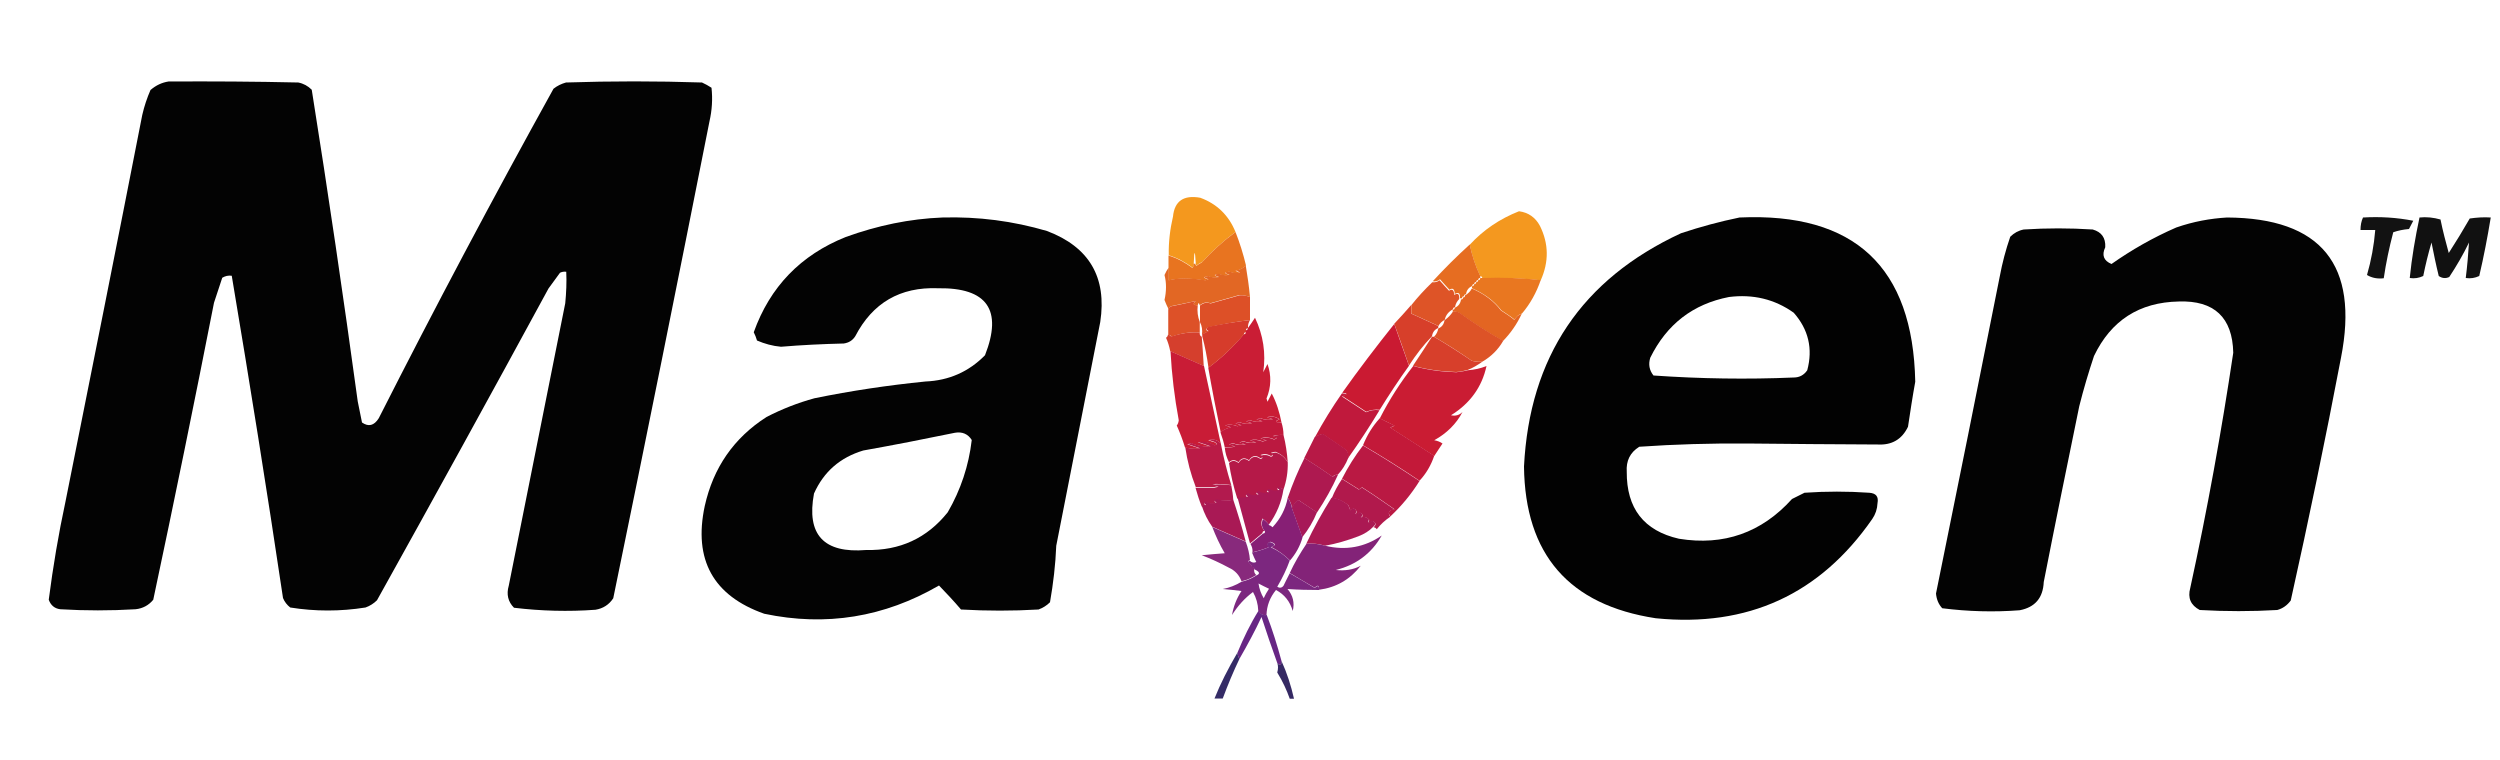 <?xml version="1.0" encoding="utf-8"?>
<!-- Generator: Adobe Illustrator 27.3.1, SVG Export Plug-In . SVG Version: 6.00 Build 0)  -->
<svg version="1.1" id="Layer_1" xmlns="http://www.w3.org/2000/svg" xmlns:xlink="http://www.w3.org/1999/xlink" x="0px" y="0px"
	 viewBox="0 0 1000 304" style="enable-background:new 0 0 1000 304;" xml:space="preserve">
<style type="text/css">
	.st0{opacity:0.988;fill-rule:evenodd;clip-rule:evenodd;enable-background:new    ;}
	.st1{opacity:0.99;fill-rule:evenodd;clip-rule:evenodd;fill:#F4971D;enable-background:new    ;}
	.st2{opacity:0.986;fill-rule:evenodd;clip-rule:evenodd;fill:#F4971D;enable-background:new    ;}
	.st3{opacity:0.989;fill-rule:evenodd;clip-rule:evenodd;enable-background:new    ;}
	.st4{opacity:0.987;fill-rule:evenodd;clip-rule:evenodd;enable-background:new    ;}
	.st5{opacity:0.929;fill-rule:evenodd;clip-rule:evenodd;enable-background:new    ;}
	.st6{opacity:0.933;fill-rule:evenodd;clip-rule:evenodd;enable-background:new    ;}
	.st7{fill-rule:evenodd;clip-rule:evenodd;fill:#E87420;}
	.st8{opacity:0.985;fill-rule:evenodd;clip-rule:evenodd;fill:#E26622;enable-background:new    ;}
	.st9{fill-rule:evenodd;clip-rule:evenodd;fill:#E66D21;}
	.st10{opacity:0.994;fill-rule:evenodd;clip-rule:evenodd;fill:#E97720;enable-background:new    ;}
	.st11{opacity:0.994;fill-rule:evenodd;clip-rule:evenodd;fill:#DE5427;enable-background:new    ;}
	.st12{fill-rule:evenodd;clip-rule:evenodd;fill:#E36522;}
	.st13{opacity:0.994;fill-rule:evenodd;clip-rule:evenodd;fill:#DD5027;enable-background:new    ;}
	.st14{opacity:0.992;fill-rule:evenodd;clip-rule:evenodd;fill:#DC5027;enable-background:new    ;}
	.st15{opacity:0.995;fill-rule:evenodd;clip-rule:evenodd;fill:#DD5327;enable-background:new    ;}
	.st16{fill-rule:evenodd;clip-rule:evenodd;fill:#D73F2A;}
	.st17{opacity:0.986;fill-rule:evenodd;clip-rule:evenodd;fill:#D53D2B;enable-background:new    ;}
	.st18{opacity:0.986;fill-rule:evenodd;clip-rule:evenodd;fill:#CA1B33;enable-background:new    ;}
	.st19{opacity:0.99;fill-rule:evenodd;clip-rule:evenodd;fill:#D73E2A;enable-background:new    ;}
	.st20{fill-rule:evenodd;clip-rule:evenodd;fill:#D63C2B;}
	.st21{opacity:0.994;fill-rule:evenodd;clip-rule:evenodd;fill:#CA1A32;enable-background:new    ;}
	.st22{opacity:0.989;fill-rule:evenodd;clip-rule:evenodd;fill:#CA1B32;enable-background:new    ;}
	.st23{opacity:0.987;fill-rule:evenodd;clip-rule:evenodd;fill:#C81A34;enable-background:new    ;}
	.st24{fill-rule:evenodd;clip-rule:evenodd;fill:#C1193B;}
	.st25{fill-rule:evenodd;clip-rule:evenodd;fill:#C0193C;}
	.st26{opacity:0.994;fill-rule:evenodd;clip-rule:evenodd;fill:#C31939;enable-background:new    ;}
	.st27{fill-rule:evenodd;clip-rule:evenodd;fill:#BB1940;}
	.st28{opacity:0.998;fill-rule:evenodd;clip-rule:evenodd;fill:#B71946;enable-background:new    ;}
	.st29{opacity:0.998;fill-rule:evenodd;clip-rule:evenodd;fill:#B51948;enable-background:new    ;}
	.st30{opacity:0.988;fill-rule:evenodd;clip-rule:evenodd;fill:#B91944;enable-background:new    ;}
	.st31{opacity:0.995;fill-rule:evenodd;clip-rule:evenodd;fill:#B1194C;enable-background:new    ;}
	.st32{fill-rule:evenodd;clip-rule:evenodd;fill:#BA1943;}
	.st33{opacity:0.992;fill-rule:evenodd;clip-rule:evenodd;fill:#B1194D;enable-background:new    ;}
	.st34{fill-rule:evenodd;clip-rule:evenodd;fill:#AE1950;}
	.st35{opacity:0.999;fill-rule:evenodd;clip-rule:evenodd;fill:#AA1955;enable-background:new    ;}
	.st36{opacity:0.999;fill-rule:evenodd;clip-rule:evenodd;fill:#A91955;enable-background:new    ;}
	.st37{opacity:0.996;fill-rule:evenodd;clip-rule:evenodd;fill:#A71958;enable-background:new    ;}
	.st38{fill-rule:evenodd;clip-rule:evenodd;fill:#AB1953;}
	.st39{opacity:0.997;fill-rule:evenodd;clip-rule:evenodd;fill:#871F75;enable-background:new    ;}
	.st40{opacity:4.700000e-02;fill-rule:evenodd;clip-rule:evenodd;fill:#CB4B31;enable-background:new    ;}
	.st41{opacity:0.985;fill-rule:evenodd;clip-rule:evenodd;fill:#822177;enable-background:new    ;}
	.st42{opacity:0.973;fill-rule:evenodd;clip-rule:evenodd;fill:#79227C;enable-background:new    ;}
	.st43{opacity:0.956;fill-rule:evenodd;clip-rule:evenodd;fill:#832076;enable-background:new    ;}
	.st44{fill-rule:evenodd;clip-rule:evenodd;fill:#672684;}
	.st45{opacity:0.945;fill-rule:evenodd;clip-rule:evenodd;fill:#291F5D;enable-background:new    ;}
	.st46{opacity:0.953;fill-rule:evenodd;clip-rule:evenodd;fill:#2B1F5B;enable-background:new    ;}
</style>
<g>
	<path class="st0" d="M67.4,32.6c17.3-0.1,34.6,0,51.9,0.4c2.1,0.4,3.9,1.4,5.4,2.9c6.6,41.5,12.7,83,18.4,124.7
		c0.6,2.8,1.1,5.6,1.7,8.4c2.6,1.8,4.8,1.3,6.7-1.7C174,122.9,197.3,79,221.4,35.5c1.5-1.2,3.2-2,5-2.5c18.1-0.6,36.3-0.6,54.4,0
		c1.3,0.6,2.6,1.3,3.8,2.1c0.5,4.5,0.2,9-0.8,13.4c-12.6,63.6-25.4,127.2-38.5,190.8c-1.7,2.6-4.1,4.1-7.1,4.6
		c-10.9,0.8-21.8,0.5-32.6-0.8c-2.4-2.4-3.1-5.4-2.1-8.8c7.5-37.7,15.1-75.3,22.6-113c0.4-4.2,0.6-8.4,0.4-12.6
		c-0.9-0.1-1.7,0-2.5,0.4c-1.5,2.1-3.1,4.2-4.6,6.3c-22.6,41.6-45.5,83.2-68.6,124.7c-1.3,1.3-2.9,2.3-4.6,2.9
		c-10.1,1.6-20.1,1.6-30.1,0c-1.3-1-2.3-2.3-2.9-3.8c-6.4-43-13.3-86-20.5-128.9c-1.4-0.2-2.6,0.1-3.8,0.8c-1.1,3.3-2.2,6.7-3.3,10
		c-7.8,39.7-15.9,79.3-24.3,118.8c-1.8,2.2-4.2,3.5-7.1,3.8c-10,0.6-20.1,0.6-30.1,0c-2.3-0.3-3.8-1.6-4.6-3.8
		c1.7-13.2,3.9-26.3,6.7-39.3C36.5,149.2,46.8,97.6,56.9,46c0.8-3.5,1.9-6.8,3.3-10C62.4,34.1,64.8,33,67.4,32.6z"/>
</g>
<g>
	<path class="st1" d="M494.2,92.8c-4.8,3.5-9.3,7.6-13.4,12.1c-0.8,0.3-1.5,0.7-2.1,1.3c-0.3-0.2-0.5-0.5-0.4-0.8
		c-0.3-5.6-0.6-5.6-0.8,0c0.1,0.6,0,1.2-0.4,1.7c-2.9-2.2-6.1-3.9-9.6-5c-0.1-5.2,0.5-10.4,1.7-15.5c0.6-6.2,4.3-8.7,10.9-7.5
		C486.7,81.5,491.5,86.1,494.2,92.8z"/>
</g>
<g>
	<path class="st2" d="M616.3,112.1c-7.7-0.8-15.6-1.1-23.4-0.8c0-0.6-0.3-0.8-0.8-0.8c-1.9-4-3.3-8.1-4.2-12.6
		c5.5-6,12.1-10.4,19.7-13.4c3.8,0.5,6.6,2.5,8.4,5.9C619.5,97.5,619.6,104.7,616.3,112.1z"/>
</g>
<g>
	<path class="st0" d="M377,87c14.3-0.4,28.2,1.4,41.8,5.4c16.9,6.4,24,18.5,21.3,36.4c-5.9,29.8-11.7,59.7-17.6,89.5
		c-0.3,7.6-1.2,15.1-2.5,22.6c-1.3,1.3-2.9,2.3-4.6,2.9c-10.3,0.6-20.6,0.6-31,0c-2.8-3.3-5.8-6.5-8.8-9.6
		c-21.9,12.7-45.2,16.5-69.9,11.3c-20.4-7.2-28.4-21.6-23.8-43.1c3.4-15.3,11.6-27.2,24.7-35.6c6.2-3.2,12.6-5.7,19.2-7.5
		c14.7-3,29.4-5.2,44.4-6.7c9.4-0.4,17.3-3.9,23.8-10.5c7.1-18.1,0.9-27.1-18.8-26.8c-15.2-0.6-26.2,5.9-33.1,19.2
		c-1.1,1.7-2.6,2.6-4.6,2.9c-8.4,0.2-16.8,0.6-25.1,1.3c-3.4-0.3-6.6-1.2-9.6-2.5c-0.3-1.1-0.8-2.3-1.3-3.3
		c6.5-18.2,18.8-30.9,36.8-38.1C351,90.2,363.9,87.5,377,87z M382,173.1c2.9-0.5,5.2,0.5,6.7,2.9c-1.2,10.3-4.4,19.9-9.6,28.9
		c-8.3,10.4-19.2,15.4-32.6,15.1c-17,1.4-24-6.1-20.9-22.6c3.9-8.7,10.4-14.4,19.7-17.2C357.6,178,369.9,175.6,382,173.1z"/>
</g>
<g>
	<path class="st3" d="M695.8,87c46-2.1,69.4,19.8,70.3,65.7c-1.1,6-2,12-2.9,18c-2.4,5-6.4,7.4-12.1,7.1
		c-17.4-0.1-34.9-0.2-52.3-0.4c-14.4-0.1-28.8,0.3-43.1,1.3c-3.7,2.3-5.3,5.7-5,10c-0.1,14.6,6.8,23.6,20.9,26.8
		c17.9,2.9,33-2.4,45.2-15.9c1.7-0.8,3.3-1.7,5-2.5c8.6-0.6,17.3-0.6,25.9,0c2.7,0.2,3.8,1.5,3.3,4.2c-0.1,2.3-0.8,4.4-2.1,6.3
		c-20.9,30.1-49.8,43.4-86.6,39.7c-34.7-5.3-52.3-25.5-52.7-60.7c2.2-43.8,23.1-74.9,62.8-93.3C680.2,90.7,688,88.6,695.8,87z
		 M691.6,118.8c9.5-1.2,18.2,0.8,25.9,6.3c5.9,6.7,7.7,14.4,5.4,23c-1.3,1.9-3.1,2.9-5.4,2.9c-18.7,0.8-37.4,0.5-56.1-0.8
		c-1.7-2.1-2.1-4.5-1.3-7.1C666.7,129.7,677.2,121.6,691.6,118.8z"/>
</g>
<g>
	<path class="st4" d="M890.8,87c37.7,0.2,52.9,18.9,45.6,56.1c-6.2,32.5-12.9,64.8-20.1,97.1c-1.4,1.9-3.2,3.2-5.4,3.8
		c-10.3,0.6-20.6,0.6-31,0c-3.6-1.9-4.9-4.8-3.8-8.8c6.8-31.2,12.5-62.6,17.2-94.1c-0.3-14.1-7.6-21-21.8-20.5
		c-15.8,0.3-27.1,7.6-33.9,21.8c-2.2,6.6-4.2,13.3-5.9,20.1c-4.8,23.4-9.6,46.8-14.2,70.3c-0.3,6.4-3.5,10.1-9.6,11.3
		c-10.4,0.8-20.7,0.5-31-0.8c-1.5-1.6-2.3-3.6-2.5-5.9c8.6-42.2,17.1-84.5,25.5-126.8c1-5.4,2.4-10.7,4.2-15.9
		c1.5-1.5,3.3-2.5,5.4-2.9c9.2-0.6,18.4-0.6,27.6,0c3.5,1,5.2,3.3,5,7.1c-1.5,3.2-0.6,5.4,2.5,6.7c8.1-5.7,16.7-10.6,25.9-14.6
		C877.4,88.6,884.1,87.4,890.8,87z"/>
</g>
<g>
	<path class="st5" d="M945.2,87c6.8-0.4,13.5,0,20.1,1.3c-0.6,1.1-1.1,2.2-1.7,3.3c-2.2,0.2-4.3,0.6-6.3,1.3
		c-1.6,6.1-2.9,12.2-3.8,18.4c-2.4,0.3-4.7-0.1-6.7-1.3c1.7-5.9,2.8-11.9,3.3-18c-1.9,0-3.9,0-5.9,0C944.2,90.2,944.5,88.5,945.2,87
		z"/>
</g>
<g>
	<path class="st6" d="M967.8,87c2.8-0.3,5.6,0,8.4,0.8c0.9,4.5,2.1,9,3.3,13.4c2.9-4.5,5.7-9.1,8.4-13.8c2.8-0.4,5.6-0.6,8.4-0.4
		c-1.3,7.9-2.8,15.7-4.6,23.4c-1.7,0.8-3.5,1.1-5.4,0.8c0.6-4.8,1-9.5,1.3-14.2c-2.3,4.8-5,9.4-7.9,13.8c-1.5,0.7-2.9,0.5-4.2-0.4
		c-1.1-4.4-2-8.9-2.9-13.4c-1.3,4.4-2.4,8.9-3.3,13.4c-1.7,0.8-3.5,1.1-5.4,0.8C964.7,103.1,966.1,95,967.8,87z"/>
</g>
<g>
	<path class="st7" d="M494.2,92.8c1.7,4.3,3.1,8.8,4.2,13.4c-1.1,1.1-2.5,1.8-4.2,2.1c0.6,0.3,1.1,0.6,1.7,0.8
		c-1.4,0.3-2.8,0.2-4.2-0.4c-2.1,0.2-2.1,0.6,0,1.3c-1.4,0.3-2.8,0.2-4.2-0.4c-2.1,0.2-2.1,0.6,0,1.3c-1.4,0.3-2.8,0.2-4.2-0.4
		c-2.1,0.2-2.1,0.6,0,1.3c-0.4,0.1-0.8,0.3-1.3,0.4c-6-1-10.9-1-14.6,0c0-1.7,0-3.3,0-5c0-1.7,0-3.3,0-5c3.5,1.1,6.7,2.8,9.6,5
		c0.4-0.5,0.5-1.1,0.4-1.7c0.3,0,0.6,0,0.8,0c-0.1,0.4,0.1,0.6,0.4,0.8c0.6-0.5,1.3-0.9,2.1-1.3C484.9,100.4,489.3,96.4,494.2,92.8z
		"/>
</g>
<g>
	<path class="st8" d="M498.3,106.2c0.7,4.2,1.3,8.3,1.7,12.6c-1.4-0.5-2.8-0.8-4.2-0.8c-3.9,1.1-7.8,2.2-11.7,3.3
		c-1.4-0.6-2.8-0.3-4.2,0.8c-0.3-1.1-0.6-1.1-0.8,0c-1.8,0.1-2.1-0.5-0.8-1.7c-3.3,0.7-6.7,1.4-10,2.1c-0.5,0.3-0.7,0.7-0.8,1.3
		c-0.6-1.2-1.2-2.4-1.7-3.8c0.8-3.6,0.8-6.9,0-10c0.5-1.1,1-2.1,1.7-2.9c0,1.7,0,3.3,0,5c3.7-1,8.6-1,14.6,0
		c0.4-0.1,0.8-0.3,1.3-0.4c-2.1-0.6-2.1-1.1,0-1.3c1.4,0.6,2.8,0.7,4.2,0.4c-2.1-0.6-2.1-1.1,0-1.3c1.4,0.6,2.8,0.7,4.2,0.4
		c-2.1-0.6-2.1-1.1,0-1.3c1.4,0.6,2.8,0.7,4.2,0.4c-0.6-0.3-1.1-0.6-1.7-0.8C495.8,108,497.2,107.3,498.3,106.2z"/>
</g>
<g>
	<path class="st9" d="M587.9,97.8c0.9,4.4,2.3,8.6,4.2,12.6c0,0.3,0,0.6,0,0.8c-0.6,0-0.8,0.3-0.8,0.8c-0.6,0-0.8,0.3-0.8,0.8
		c-0.6,0-0.8,0.3-0.8,0.8c-0.6,0-0.8,0.3-0.8,0.8c-1.5,0.6-2.3,1.8-2.5,3.3c-0.6,0-0.8,0.3-0.8,0.8c-0.6,0-0.8,0.3-0.8,0.8
		c-0.3,0-0.6,0-0.8,0c0.1-2-0.6-2.6-2.1-1.7c-0.1-2-0.8-2.6-2.1-1.7c-1.2-1.3-2.5-2.7-3.8-4.2c-0.8,0.7-1.8,1-2.9,0.8
		C577.6,107.6,582.6,102.6,587.9,97.8z"/>
</g>
<g>
	<path class="st10" d="M592.1,111.2c0.3,0,0.6,0,0.8,0c7.9-0.3,15.7,0,23.4,0.8c-1.7,5-4.2,9.5-7.5,13.4c-1.3,0.4-2.3,1.2-2.9,2.5
		c-1.7-1.4-3.6-2.6-5.4-3.8c-2.8-3.7-6.7-6.6-11.7-8.8c0-0.3,0-0.6,0-0.8c0.6,0,0.8-0.3,0.8-0.8c0.6,0,0.8-0.3,0.8-0.8
		c0.6,0,0.8-0.3,0.8-0.8C591.8,112.1,592.1,111.8,592.1,111.2z"/>
</g>
<g>
	<path class="st11" d="M583.7,119.6c-0.9,0.9-1.5,2-1.7,3.3c-0.6,0-0.8,0.3-0.8,0.8c-1.7,0.9-2.9,2.3-3.3,4.2
		c-1.1,0.6-2,1.4-2.5,2.5c-3.6-1.7-7.3-3.3-10.9-5c0-1.1,0-2.2,0-3.3c2.6-3.3,5.4-6.3,8.4-9.2c1.1,0.1,2.1-0.1,2.9-0.8
		c1.3,1.5,2.5,2.8,3.8,4.2c1.3-0.9,2-0.3,2.1,1.7C583.1,117,583.8,117.6,583.7,119.6z"/>
</g>
<g>
	<path class="st12" d="M588.7,115.4c5,2.1,8.9,5.1,11.7,8.8c1.9,1.2,3.7,2.4,5.4,3.8c0.6-1.3,1.6-2.1,2.9-2.5
		c-1.9,4.1-4.4,7.7-7.5,10.9c-6.1-3.4-11.9-7.2-17.6-11.3c-0.8-0.4-1.6-0.5-2.5-0.4c0-0.3,0-0.6,0-0.8c0.6,0,0.8-0.3,0.8-0.8
		c1.5-0.6,2.3-1.8,2.5-3.3c0.6,0,0.8-0.3,0.8-0.8c0.6,0,0.8-0.3,0.8-0.8C587.3,117.4,588.2,116.5,588.7,115.4z"/>
</g>
<g>
	<path class="st13" d="M500,118.8c0,3.1,0,6.1,0,9.2c-5.6,0.7-11.2,1.7-16.7,2.9c-1.1,0.6-1.1,1.1,0,1.7c-0.9,0.4-1.7,0.8-2.5,1.3
		c0.2-1.9,0-3.5-0.8-5c0-2.2,0-4.5,0-6.7c1.4-1.1,2.8-1.4,4.2-0.8c3.9-1.1,7.8-2.2,11.7-3.3C497.2,118,498.6,118.3,500,118.8z"/>
</g>
<g>
	<path class="st14" d="M478.3,120.4c-1.3,1.2-1,1.7,0.8,1.7c-0.3,2.4,0,4.6,0.8,6.7c0,1.4,0,2.8,0,4.2c-3.8-0.3-7.5,0.3-11.3,1.7
		c-0.3-0.5-0.7-0.7-1.3-0.8c0-3.3,0-6.7,0-10c0.1-0.5,0.4-0.9,0.8-1.3C471.6,121.9,474.9,121.2,478.3,120.4z"/>
</g>
<g>
	<path class="st15" d="M581.2,124.6c0.9-0.1,1.7,0,2.5,0.4c5.7,4.1,11.5,7.9,17.6,11.3c-2,3.5-4.8,6.3-8.4,8.4
		c-1.4,0.1-2.8,0-4.2-0.4c-4.9-3.4-9.9-6.6-15.1-9.6c0.9-0.9,1.5-2,1.7-3.3c1.5-0.6,2.3-1.8,2.5-3.3
		C579.2,127.1,580.3,126,581.2,124.6z"/>
</g>
<g>
	<path class="st16" d="M564.4,122.1c0,1.1,0,2.2,0,3.3c3.6,1.7,7.3,3.3,10.9,5c0,0.3,0,0.6,0,0.8c-1.5,0.6-2.3,1.8-2.5,3.3
		c-3.5,3.6-6.5,7.5-9.2,11.7c-1.9-5.5-3.9-11.1-5.9-16.7C560,127.1,562.2,124.6,564.4,122.1z"/>
</g>
<g>
	<path class="st17" d="M479.9,133c-0.1,0.8,0.1,1.4,0.8,1.7c0.3,3.9,0.6,7.8,0.8,11.7c-4.5-2-8.9-3.9-13.4-5.9
		c-0.4-1.9-0.9-3.7-1.7-5.4c0.5-0.3,0.7-0.7,0.8-1.3c0.5,0.1,0.9,0.4,1.3,0.8C472.4,133.3,476.2,132.7,479.9,133z"/>
</g>
<g>
	<path class="st18" d="M512.6,169c-2.6,0.1-2.9-0.3-0.8-1.3c-1.6-1.1-3.2-1.4-5-0.8c0.8,0.3,1.7,0.6,2.5,0.8c-1.7,0.4-3.4,0.3-5-0.4
		c-0.6,0.1-1.1,0.3-1.7,0.4c0.8,0.3,1.7,0.6,2.5,0.8c-1.7,0.4-3.4,0.3-5-0.4c-0.6,0.1-1.1,0.3-1.7,0.4c0.8,0.3,1.7,0.6,2.5,0.8
		c-1.7,0.4-3.4,0.3-5-0.4c-0.6,0.1-1.1,0.3-1.7,0.4c0.8,0.3,1.7,0.6,2.5,0.8c-0.6,0.1-1.1,0.3-1.7,0.4c-1.7-0.7-3.3-0.8-5-0.4
		c0.8,0.3,1.7,0.6,2.5,0.8c-2.1,0.5-3.4,1.2-4.2,2.1c-1.8-8.6-3.5-17.3-5-25.9c5.3-3.9,10-8.4,14.2-13.4c0.6,0,0.8-0.3,0.8-0.8
		c0-0.3,0-0.6,0-0.8c0.6,0,0.8-0.3,0.8-0.8c1-1.3,1.9-2.7,2.9-4.2c3.3,6.9,4.4,14.2,3.3,21.8c0.6-1.1,1.1-2.2,1.7-3.3
		c1.6,4.6,1.5,9.2-0.4,13.8c0.1,0.4,0.3,0.8,0.4,1.3c0.6-1.1,1.1-2.2,1.7-3.3C510.6,161,511.8,164.9,512.6,169z"/>
</g>
<g>
	<path class="st19" d="M572.8,134.7c0.3,0,0.6,0,0.8,0c5.1,3,10.1,6.2,15.1,9.6c1.4,0.4,2.8,0.6,4.2,0.4c-1.8,1.3-3.8,2.5-5.9,3.3
		c-1.5,0.4-3,0.7-4.6,0.8c-6.1-0.2-11.8-1-17.2-2.5C567.8,142.5,570.3,138.5,572.8,134.7z"/>
</g>
<g>
	<path class="st20" d="M500,128c-0.6,1-0.9,2.1-0.8,3.3c-0.6,0-0.8,0.3-0.8,0.8c0,0.3,0,0.6,0,0.8c-0.6,0-0.8,0.3-0.8,0.8
		c-4.2,5-9,9.5-14.2,13.4c-0.6-4.3-1.4-8.5-2.5-12.6c0-0.3,0-0.6,0-0.8c0.8-0.4,1.7-0.8,2.5-1.3c-1.1-0.6-1.1-1.1,0-1.7
		C488.8,129.6,494.4,128.7,500,128z"/>
</g>
<g>
	<path class="st21" d="M557.7,129.6c2,5.7,3.9,11.2,5.9,16.7c-4.1,5.7-8,11.6-11.7,17.6c-1.9-0.2-3.7,0.1-5.4,0.8
		c-3.2-2.1-6.4-4.2-9.6-6.3c2.2-0.7,2.2-1.1,0-1.3C543.5,147.8,550.5,138.6,557.7,129.6z"/>
</g>
<g>
	<path class="st22" d="M565.3,146.4c5.4,1.5,11.1,2.3,17.2,2.5c1.6-0.2,3.1-0.4,4.6-0.8c2.6-0.2,5.1-0.7,7.5-1.7
		c-1.8,8.4-6.6,15-14.2,19.7c1.7,0.4,3.3,0,4.6-1.3c-2.5,4.8-6.3,8.5-11.3,11.3c1.2,0.2,2.3,0.6,3.3,1.3c-1.1,1.7-2.3,3.4-3.3,5
		c-5.5-3.5-11.3-7.3-17.6-11.3c0.6-0.3,1.1-0.6,1.7-0.8c-2-1-3.9-2-5.9-2.9C555.7,159.9,560.2,152.9,565.3,146.4z"/>
</g>
<g>
	<path class="st23" d="M468.2,140.5c4.5,2,8.9,3.9,13.4,5.9c2.2,10.2,4.4,20.5,6.7,31c-1.4-1.5-3.1-1.9-5-1.3
		c0.8,0.3,1.7,0.6,2.5,0.8c1,0.5,1,1,0,1.3c-2.1-1.2-4.3-1.6-6.7-1.3c1.7,0.6,3.3,1.1,5,1.7c-2.6,0.2-5.1-0.2-7.5-1.3
		c-0.6,0.1-1.1,0.3-1.7,0.4c1.7,0.6,3.3,1.1,5,1.7c-2,0.3-3.9,0.1-5.9-0.4c-0.9-3-2-5.9-3.3-8.8c0.5-0.6,0.7-1.3,0.8-2.1
		C469.8,159,468.7,149.8,468.2,140.5z"/>
</g>
<g>
	<path class="st24" d="M512.6,169c0.5,1.6,0.8,3.3,0.8,5c-1.4-0.1-2.8,0-4.2,0.4c1.8,0.5,1.9,0.9,0.4,1.3c-1.8-0.8-3.6-0.9-5.4-0.4
		c0.8,0.3,1.7,0.6,2.5,0.8c-0.6,0.1-1.1,0.3-1.7,0.4c-1.7-0.7-3.3-0.8-5-0.4c0.8,0.3,1.7,0.6,2.5,0.8c-1.7,0.4-3.4,0.3-5-0.4
		c-0.6,0.1-1.1,0.3-1.7,0.4c0.8,0.3,1.7,0.6,2.5,0.8c-1.7,0.4-3.4,0.3-5-0.4c-0.6,0.1-1.1,0.3-1.7,0.4c0.8,0.3,1.7,0.6,2.5,0.8
		c-1.4,0.4-2.8,0.6-4.2,0.4c-0.4-2-1-4-1.7-5.9c0.7-0.9,2.1-1.6,4.2-2.1c-0.8-0.3-1.7-0.6-2.5-0.8c1.7-0.4,3.4-0.3,5,0.4
		c0.6-0.1,1.1-0.3,1.7-0.4c-0.8-0.3-1.7-0.6-2.5-0.8c0.6-0.1,1.1-0.3,1.7-0.4c1.7,0.7,3.3,0.8,5,0.4c-0.8-0.3-1.7-0.6-2.5-0.8
		c0.6-0.1,1.1-0.3,1.7-0.4c1.7,0.7,3.3,0.8,5,0.4c-0.8-0.3-1.7-0.6-2.5-0.8c0.6-0.1,1.1-0.3,1.7-0.4c1.7,0.7,3.3,0.8,5,0.4
		c-0.8-0.3-1.7-0.6-2.5-0.8c1.8-0.5,3.5-0.3,5,0.8C509.7,168.6,510,169,512.6,169z"/>
</g>
<g>
	<path class="st25" d="M536.8,157.3c2.2,0.2,2.2,0.6,0,1.3c3.2,2.1,6.4,4.2,9.6,6.3c1.7-0.8,3.5-1.1,5.4-0.8
		c-4,6.6-8.2,13-12.6,19.2c0.2-1.2-0.1-2.4-0.8-3.3c-3.1-2.1-6.1-4.2-9.2-6.3c-1.1,0.1-2.3,0.5-3.3,1.3
		C529.3,168.7,532.9,162.9,536.8,157.3z"/>
</g>
<g>
	<path class="st26" d="M551.9,167.3c1.9,1,3.9,1.9,5.9,2.9c-0.6,0.3-1.1,0.6-1.7,0.8c6.3,4,12.1,7.8,17.6,11.3
		c-1.3,3.8-3.2,7.1-5.9,10c-7.4-5-14.9-9.7-22.6-14.2C546.8,174.1,549,170.5,551.9,167.3z"/>
</g>
<g>
	<path class="st27" d="M513.4,174c0.9,3.5,1.4,7.1,1.7,10.9c-1.1-2-2.8-3.4-5-4.2c-0.6,0.1-1.1,0.3-1.7,0.4c1,0.5,1,1,0,1.3
		c-1.3-0.8-2.7-1-4.2-0.4c1,0.5,1,1,0,1.3c-1.9-1.4-3.4-1.1-4.6,0.8c-1.7-1.2-3.1-1-4.2,0.8c-1.4-1.1-2.6-1.1-3.8,0
		c-0.9-1.8-1.5-3.7-1.7-5.9c1.4,0.1,2.8,0,4.2-0.4c-0.8-0.3-1.7-0.6-2.5-0.8c0.6-0.1,1.1-0.3,1.7-0.4c1.7,0.7,3.3,0.8,5,0.4
		c-0.8-0.3-1.7-0.6-2.5-0.8c0.6-0.1,1.1-0.3,1.7-0.4c1.7,0.7,3.3,0.8,5,0.4c-0.8-0.3-1.7-0.6-2.5-0.8c1.7-0.4,3.4-0.3,5,0.4
		c0.6-0.1,1.1-0.3,1.7-0.4c-0.8-0.3-1.7-0.6-2.5-0.8c1.9-0.5,3.7-0.4,5.4,0.4c1.5-0.4,1.3-0.8-0.4-1.3
		C510.6,174,512,173.9,513.4,174z"/>
</g>
<g>
	<path class="st28" d="M539.3,183.2c-1,2.5-2.4,4.8-4.2,6.7c-0.8-0.1-1.5,0.2-2.1,0.8c-3.7-2.6-7.5-5.1-11.3-7.5
		c1.4-2.8,2.8-5.6,4.2-8.4c1.1-0.7,2.2-1.1,3.3-1.3c3.1,2.1,6.1,4.2,9.2,6.3C539.3,180.8,539.6,182,539.3,183.2z"/>
</g>
<g>
	<path class="st29" d="M515.1,184.9c0.1,3.8-0.5,7.5-1.7,10.9c-0.5-0.3-1.1-0.5-1.7-0.8c-1,0.3-1,0.7,0,1.3
		c-1.5,0.5-2.8,0.4-4.2-0.4c-1,0.3-1,0.7,0,1.3c-1.5,0.5-2.8,0.4-4.2-0.4c-1,0.3-1,0.7,0,1.3c-1.5,0.5-2.8,0.4-4.2-0.4
		c-1,0.3-1,0.7,0,1.3c-1.4,0.4-2.8,0.6-4.2,0.4c-1.5-4.7-2.6-9.4-3.3-14.2c1.2-1.1,2.4-1.1,3.8,0c1.1-1.8,2.5-2.1,4.2-0.8
		c1.2-1.9,2.7-2.2,4.6-0.8c1-0.3,1-0.7,0-1.3c1.5-0.5,2.8-0.4,4.2,0.4c1-0.3,1-0.7,0-1.3c0.6-0.1,1.1-0.3,1.7-0.4
		C512.3,181.5,513.9,182.9,515.1,184.9z"/>
</g>
<g>
	<path class="st30" d="M488.3,177.3c1.1,5.7,2.5,11.2,4.2,16.7c-2.5-0.3-5-0.5-7.5-0.4c0.8,0.3,1.7,0.6,2.5,0.8
		c-0.6,0.1-1.1,0.3-1.7,0.4c-2.5,0-5,0-7.5,0c-2-5.1-3.4-10.4-4.2-15.9c1.9,0.6,3.9,0.7,5.9,0.4c-1.7-0.6-3.3-1.1-5-1.7
		c0.6-0.1,1.1-0.3,1.7-0.4c2.4,1.1,5,1.5,7.5,1.3c-1.7-0.6-3.3-1.1-5-1.7c2.3-0.4,4.6,0,6.7,1.3c1-0.3,1-0.7,0-1.3
		c-0.8-0.3-1.7-0.6-2.5-0.8C485.2,175.5,486.9,175.9,488.3,177.3z"/>
</g>
<g>
	<path class="st31" d="M536.8,191.6c2.2,1.4,4.4,2.8,6.7,4.2c0.5-0.2,0.9-0.5,1.3-0.8c4.4,2.8,8.7,5.8,13,8.8
		c-2.3,0.3-2.8,1.3-1.7,2.9c-2.1,1.4-3.9,3.1-5.4,5c-0.3-0.5-0.7-0.7-1.3-0.8c1.2-1,1-1.8-0.4-2.5c-1.5,1.1-2,1-1.3-0.4
		c-0.9-1.1-2-1.4-3.3-0.8c1-0.8,0.8-1.5-0.4-2.1c-1.5,1.1-2,1-1.3-0.4c-0.7-1.4-1.5-1.6-2.5-0.4c-0.2-0.6-0.5-1.3-0.8-2.1
		c-2.2-1.8-4.4-2.8-6.7-2.9C533.8,196.5,535.2,194,536.8,191.6z"/>
</g>
<g>
	<path class="st32" d="M545.2,178.2c7.7,4.5,15.2,9.3,22.6,14.2c-3.3,5.3-7.2,10-11.7,14.2c-1.1-1.7-0.6-2.6,1.7-2.9
		c-4.3-3-8.6-6-13-8.8c-0.3,0.4-0.8,0.7-1.3,0.8c-2.3-1.4-4.5-2.8-6.7-4.2C539.2,186.8,542,182.3,545.2,178.2z"/>
</g>
<g>
	<path class="st33" d="M492.5,194.1c0.4,1.9,0.7,3.9,0.8,5.9c-1.8,0.4-4,0.4-6.7,0c-1,0.3-1,0.7,0,1.3c-1.5,0.5-2.8,0.4-4.2-0.4
		c-1,0.3-1,0.7,0,1.3c-0.5,0.4-1.1,0.5-1.7,0.4c-1-2.4-1.8-5-2.5-7.5c2.5,0,5,0,7.5,0c0.6-0.1,1.1-0.3,1.7-0.4
		c-0.8-0.3-1.7-0.6-2.5-0.8C487.4,193.6,489.9,193.8,492.5,194.1z"/>
</g>
<g>
	<path class="st34" d="M521.8,183.2c3.8,2.4,7.6,4.9,11.3,7.5c0.6-0.6,1.3-0.9,2.1-0.8c-2.4,5.3-5.2,10.3-8.4,15.1
		c-2.5-1.7-5-3.3-7.5-5c-1.1,0.9-2,2.1-2.5,3.3c-0.2-1.6-0.8-3-1.7-4.2C517,193.6,519.2,188.3,521.8,183.2z"/>
</g>
<g>
	<path class="st35" d="M513.4,195.7c-0.8,5.2-2.8,10-5.9,14.2c-0.6-1-1.5-1.8-2.5-2.5c-0.8,1.8-0.5,3.4,0.8,5
		c-0.6,0-0.8,0.3-0.8,0.8c-1.7,1.4-3.3,2.8-5,4.2c-1.7-6.1-3.3-12.3-5-18.4c1.4,0.1,2.8,0,4.2-0.4c-1-0.5-1-1,0-1.3
		c1.3,0.8,2.7,1,4.2,0.4c-1-0.5-1-1,0-1.3c1.3,0.8,2.7,1,4.2,0.4c-1-0.5-1-1,0-1.3c1.3,0.8,2.7,1,4.2,0.4c-1-0.5-1-1,0-1.3
		C512.3,195.2,512.9,195.5,513.4,195.7z"/>
</g>
<g>
	<path class="st36" d="M493.3,199.9c1.8,5.4,3.5,11,5,16.7c-4.5-2-8.9-3.9-13.4-5.9c-1.8-2.5-3.2-5.3-4.2-8.4c0.6,0.1,1.2,0,1.7-0.4
		c-1-0.5-1-1,0-1.3c1.3,0.8,2.7,1,4.2,0.4c-1-0.5-1-1,0-1.3C489.3,200.3,491.5,200.3,493.3,199.9z"/>
</g>
<g>
	<path class="st37" d="M526.8,204.9c-1.5,3.7-3.5,7-5.9,10c-1.4-3.9-2.8-7.8-4.2-11.7c0.5-1.3,1.4-2.4,2.5-3.3
		C521.8,201.6,524.3,203.3,526.8,204.9z"/>
</g>
<g>
	<path class="st38" d="M532.6,199.1c2.3,0.1,4.5,1.1,6.7,2.9c0.4,0.8,0.6,1.5,0.8,2.1c1-1.1,1.8-1,2.5,0.4c-0.7,1.4-0.3,1.5,1.3,0.4
		c1.2,0.6,1.4,1.3,0.4,2.1c1.3-0.5,2.5-0.2,3.3,0.8c-0.7,1.4-0.3,1.5,1.3,0.4c1.4,0.7,1.6,1.5,0.4,2.5c-1.6,1.7-3.6,2.9-5.9,3.8
		c-4.5,1.7-8.9,3-13.4,3.8c-2.4-0.8-4.9-1-7.5-0.8C525.5,211.1,528.9,205,532.6,199.1z"/>
</g>
<g>
	<path class="st39" d="M515.1,199.1c0.9,1.2,1.4,2.6,1.7,4.2c1.4,3.9,2.8,7.8,4.2,11.7c-1,3.5-2.7,6.5-5,9.2c-2.2-2.2-4.7-4-7.5-5.4
		c2-0.7,1.9-1.4-0.4-2.1c-1.2,0.6-1.4,1.3-0.4,2.1c-2.2,0.9-4.4,1.6-6.7,2.1c0.1-1.2-0.2-2.3-0.8-3.3c1.7-1.4,3.3-2.8,5-4.2
		c0.6,0,0.8-0.3,0.8-0.8c-1.4-1.6-1.6-3.2-0.8-5c1,0.7,1.9,1.5,2.5,2.5c0.5,0.1,0.9,0.4,1.3,0.8
		C512.1,207.6,514.2,203.7,515.1,199.1z"/>
</g>
<g>
	<path class="st40" d="M552.7,213.3C553.8,213.9,553.8,213.9,552.7,213.3z"/>
</g>
<g>
	<path class="st41" d="M552.7,214.2c-4.1,7.2-10.3,11.8-18.4,13.8c3.6,0.4,7-0.1,10-1.7c-4.3,5.5-9.8,8.7-16.7,9.6
		c0.1-1.8-0.5-2.1-1.7-0.8c-3.4-2-6.7-3.9-10-5.9c1.9-4.1,4.2-8,6.7-11.7c2.6-0.2,5.1,0.1,7.5,0.8
		C538.3,220.3,545.9,218.9,552.7,214.2z"/>
</g>
<g>
	<path class="st42" d="M515.9,224.2c-1.3,3.6-3,7.1-5,10.5c0.9,0.6,1.8,0.5,2.5-0.4c0.8-1.7,1.7-3.4,2.5-5c3.3,1.9,6.7,3.9,10,5.9
		c1.2-1.2,1.8-1,1.7,0.8c-4.2,0-8.4-0.1-12.6-0.4c2.2,2.6,2.9,5.5,2.1,8.8c-1.1-3.8-3.3-6.6-6.7-8.4c-2.4,2.9-3.7,6.3-3.8,10
		c-1.6,0.2-2.7-0.3-3.3-1.7c-0.1-2.7-0.8-5.2-2.1-7.5c-3.4,2.5-6.1,5.6-8.4,9.2c0.6-3.4,1.8-6.6,3.8-9.6c-2.5-0.3-5-0.6-7.5-0.8
		c2.7-0.5,5.2-1.5,7.5-2.9c2.1-0.5,4.1-1.3,5.9-2.5c1.7-0.7,1.4-1.5-0.8-2.5c0-0.6-0.3-0.8-0.8-0.8c-0.4-0.8-0.9-1.5-1.7-2.1
		c0.2-0.3,0.5-0.5,0.8-0.4c0.8,0.7,1.6,0.8,2.5,0.4c-0.6-1.2-1.2-2.5-1.7-3.8c2.3-0.5,4.5-1.2,6.7-2.1c-1-0.8-0.8-1.5,0.4-2.1
		c2.3,0.7,2.4,1.4,0.4,2.1C511.2,220.2,513.8,222,515.9,224.2z M503.4,233.4c1.3,0.7,2.7,1.4,4.2,2.1c-0.8,1.2-1.5,2.4-2.1,3.8
		C504.4,237.5,503.7,235.5,503.4,233.4z"/>
</g>
<g>
	<path class="st43" d="M484.9,210.8c4.5,2,8.9,3.9,13.4,5.9c0.9,2.4,1.5,4.9,1.7,7.5c-0.4-0.1-0.6,0.1-0.8,0.4
		c0.7,0.6,1.3,1.3,1.7,2.1c0.6,0,0.8,0.3,0.8,0.8c-0.2,1.1,0.1,1.9,0.8,2.5c-1.8,1.2-3.7,2-5.9,2.5c-0.9-2.5-2.6-4.3-5-5.4
		c-3.5-1.9-7.2-3.6-10.9-5c3.1-0.3,6.1-0.6,9.2-0.8C487.9,217.9,486.3,214.4,484.9,210.8z"/>
</g>
<g>
	<path class="st44" d="M503.4,244.3c0.7,1.3,1.8,1.9,3.3,1.7c2.3,6,4.2,12.1,5.9,18.4c0.1,1.8-0.5,2.1-1.7,0.8
		c-2.3-6.4-4.4-12.5-6.3-18.4c-2.7,5.8-5.7,11.3-8.8,16.7c-0.5-0.7-0.8-1.6-0.8-2.5C497.4,255.2,500.1,249.6,503.4,244.3z"/>
</g>
<g>
	<path class="st45" d="M495,261c0,0.9,0.3,1.8,0.8,2.5c-2.5,5.2-4.7,10.5-6.7,15.9c-1.1,0-2.2,0-3.3,0
		C488.1,273.6,491.2,267.5,495,261z"/>
</g>
<g>
	<path class="st46" d="M512.6,264.4c2.2,4.8,3.8,9.8,5,15.1c-0.6,0-1.1,0-1.7,0c-1.2-3.4-2.8-6.9-5-10.5c0.4-1.5,0.4-2.7,0-3.8
		C512.1,266.5,512.6,266.2,512.6,264.4z"/>
</g>
</svg>
